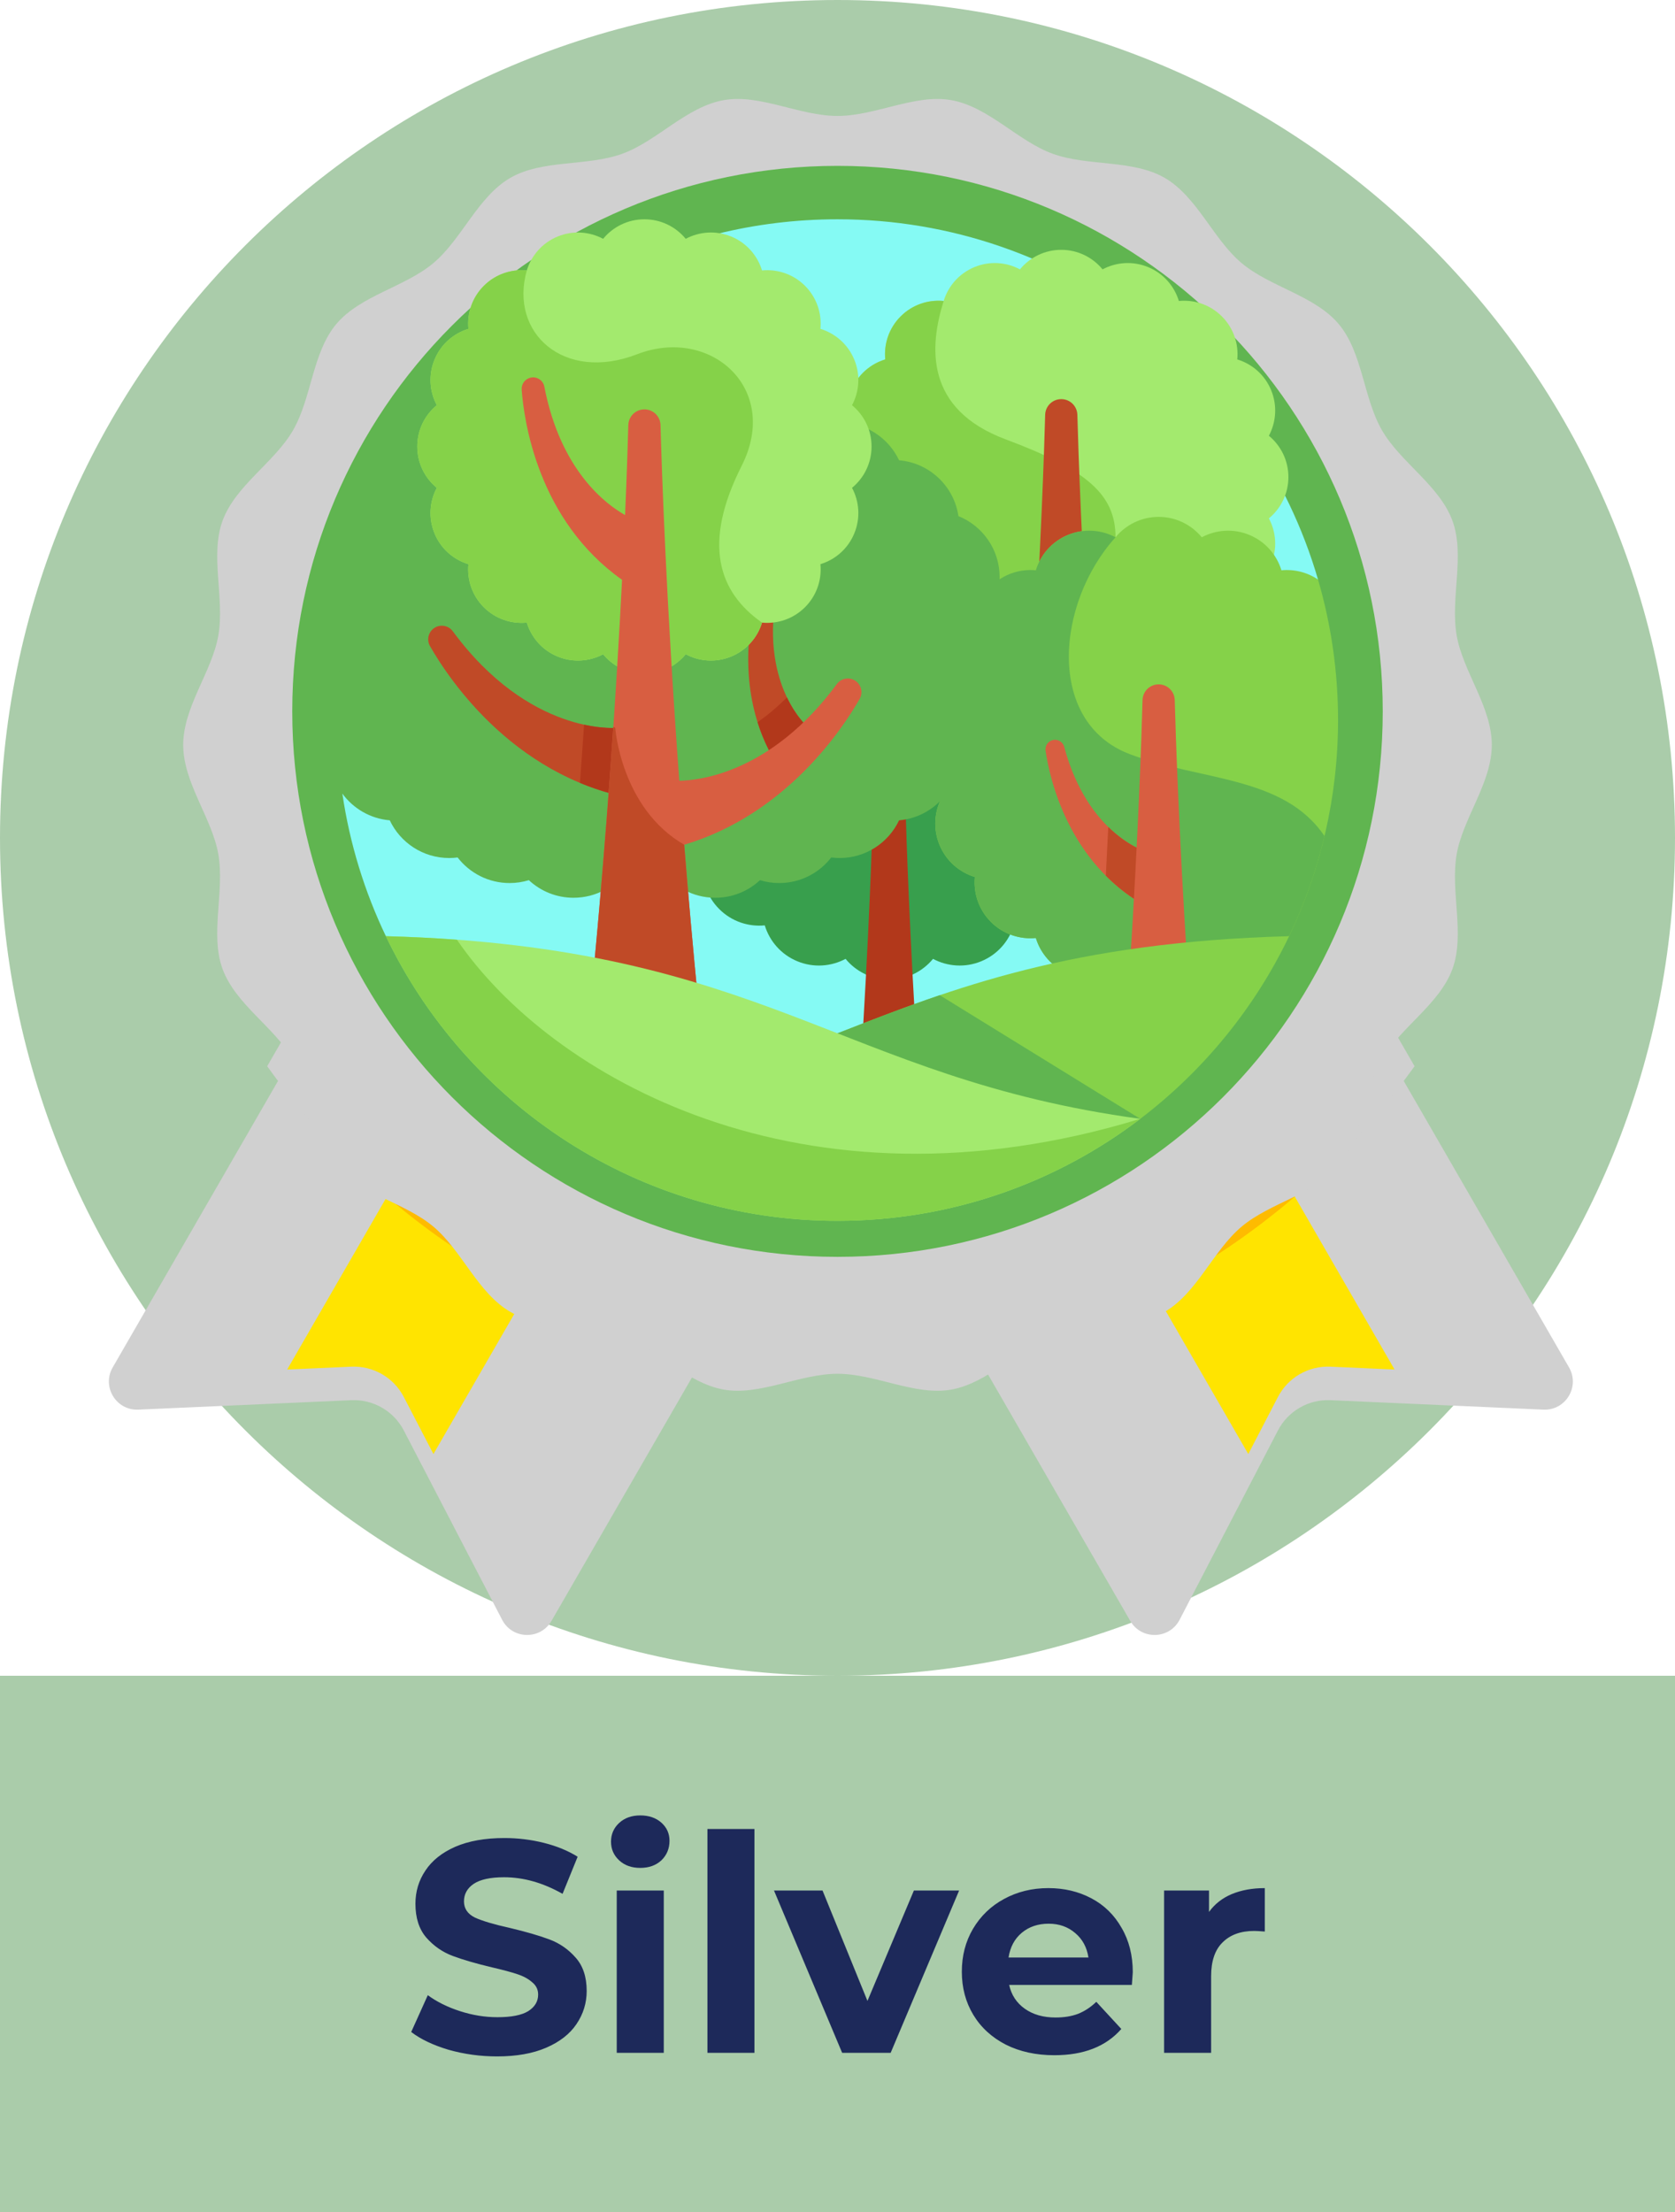 <svg width="200" height="264" viewBox="0 0 200 264" fill="none" xmlns="http://www.w3.org/2000/svg">
<path d="M100 200C155.228 200 200 155.228 200 100C200 44.772 155.228 0 100 0C44.772 0 0 44.772 0 100C0 155.228 44.772 200 100 200Z" fill="#AACCAA"/>
<g filter="url(#filter0_d)">
<path d="M59.957 189.321L48.216 166.727C47.01 164.406 44.566 162.995 41.953 163.111L16.516 164.239C13.864 164.357 12.129 161.5 13.456 159.201L53.409 90L105.803 120.25L65.85 189.451C64.523 191.75 61.181 191.676 59.957 189.321Z" fill="#D0D0D0"/>
</g>
<path d="M31.901 127.255C43.883 143.931 61.561 156.235 82.088 161.327L105.804 120.251L53.41 90.001L31.901 127.255Z" fill="#D0D0D0"/>
<path d="M41.953 163.111C44.566 162.995 47.01 164.406 48.216 166.727L51.754 173.535L88.339 110.167L70.874 100.084L34.289 163.452L41.953 163.111Z" fill="#FFE400"/>
<path d="M62.967 154.113L88.339 110.167L70.874 100.084L46.201 142.82C51.314 147.196 56.938 150.991 62.967 154.113Z" fill="#FEBB00"/>
<g filter="url(#filter1_d)">
<path d="M140.847 189.321L152.588 166.727C153.794 164.406 156.238 162.995 158.851 163.111L184.288 164.239C186.94 164.357 188.675 161.5 187.348 159.201L147.395 90L95.001 120.25L134.954 189.451C136.281 191.75 139.623 191.676 140.847 189.321Z" fill="#D0D0D0"/>
</g>
<path d="M95 120.25L118.715 161.326C139.243 156.235 156.921 143.931 168.903 127.255L147.394 90.001L95 120.25Z" fill="#D0D0D0"/>
<path d="M158.851 163.111C156.237 162.995 153.794 164.406 152.588 166.727L149.05 173.535L112.465 110.167L129.93 100.084L166.515 163.452L158.851 163.111Z" fill="#FFE400"/>
<path d="M154.603 142.82L129.93 100.084L112.465 110.167L137.837 154.113C143.866 150.991 149.49 147.196 154.603 142.82Z" fill="#FEBB00"/>
<g filter="url(#filter2_d)">
<path d="M178.125 84.899C178.125 89.437 174.69 93.618 173.933 97.939C173.155 102.382 174.942 107.482 173.433 111.627C171.897 115.845 167.236 118.599 165.017 122.434C162.778 126.305 162.708 131.714 159.848 135.119C156.981 138.533 151.662 139.535 148.248 142.402C144.844 145.262 142.939 150.329 139.068 152.569C135.234 154.787 129.897 153.918 125.679 155.453C121.534 156.962 118.011 161.072 113.568 161.85C109.247 162.607 104.537 159.96 100 159.96C95.462 159.96 90.752 162.607 86.432 161.85C81.988 161.072 78.465 156.962 74.32 155.453C70.102 153.918 64.766 154.787 60.931 152.568C57.06 150.329 55.156 145.261 51.751 142.401C48.337 139.534 43.019 138.532 40.151 135.117C37.291 131.713 37.221 126.304 34.982 122.433C32.763 118.598 28.102 115.844 26.566 111.626C25.057 107.482 26.845 102.382 26.066 97.938C25.31 93.618 21.875 89.437 21.875 84.899C21.875 80.362 25.31 76.18 26.067 71.86C26.845 67.416 25.058 62.316 26.567 58.171C28.103 53.953 32.764 51.199 34.983 47.364C37.222 43.493 37.292 38.084 40.152 34.68C43.019 31.265 48.338 30.264 51.752 27.396C55.156 24.537 57.06 19.469 60.932 17.23C64.766 15.011 70.103 15.88 74.321 14.345C78.466 12.836 81.989 8.726 86.432 7.948C90.753 7.192 95.463 9.838 100 9.838C104.538 9.838 109.248 7.192 113.568 7.948C118.012 8.726 121.535 12.836 125.68 14.345C129.898 15.88 135.234 15.011 139.069 17.23C142.94 19.469 144.845 24.537 148.249 27.397C151.663 30.264 156.981 31.267 159.849 34.681C162.709 38.085 162.779 43.494 165.018 47.365C167.237 51.2 171.898 53.954 173.434 58.172C174.943 62.317 173.155 67.417 173.934 71.86C174.69 76.181 178.125 80.362 178.125 84.899Z" fill="#D0D0D0"/>
</g>
<path d="M100 150.004C135.956 150.004 165.104 120.855 165.104 84.899C165.104 48.943 135.956 19.795 100 19.795C64.044 19.795 34.896 48.943 34.896 84.899C34.896 120.855 64.044 150.004 100 150.004Z" fill="#60B550"/>
<path d="M100 143.493C132.36 143.493 158.594 117.26 158.594 84.899C158.594 52.539 132.36 26.305 100 26.305C67.64 26.305 41.406 52.539 41.406 84.899C41.406 117.26 67.64 143.493 100 143.493Z" fill="#AACCAA"/>
<path d="M51.754 94.716H40.878C41.762 100.726 43.54 106.444 46.074 111.732L121.341 130.955L157.378 69.171C150.129 44.325 127.186 26.172 100 26.172C80.186 26.172 62.628 35.816 51.754 50.664V94.716Z" fill="#85FAF4"/>
<path d="M79.936 93.412C79.018 95.133 78.849 97.237 79.653 99.18C80.459 101.124 82.065 102.491 83.932 103.059C83.743 105.001 84.391 107.009 85.879 108.496C87.366 109.984 89.374 110.632 91.316 110.443C91.884 112.31 93.252 113.917 95.195 114.722C97.138 115.527 99.242 115.357 100.963 114.439C102.202 115.946 104.081 116.908 106.184 116.908C108.288 116.908 110.166 115.946 111.405 114.439C113.127 115.357 115.23 115.526 117.174 114.722C119.117 113.917 120.485 112.31 121.053 110.443C122.995 110.633 125.003 109.984 126.49 108.496C127.977 107.009 128.626 105.001 128.437 103.059C130.303 102.491 131.91 101.123 132.715 99.18C133.52 97.237 133.351 95.134 132.433 93.412C133.94 92.173 134.901 90.294 134.901 88.191C134.901 86.088 133.94 84.209 132.433 82.97C133.351 81.248 133.52 79.145 132.715 77.201C131.91 75.258 130.303 73.891 128.437 73.322C128.626 71.381 127.977 69.372 126.49 67.885C125.003 66.398 122.995 65.749 121.053 65.938C120.485 64.072 119.117 62.465 117.174 61.66C115.231 60.855 113.127 61.024 111.405 61.942C110.166 60.435 108.288 59.474 106.184 59.474C104.081 59.474 102.202 60.435 100.963 61.942C99.242 61.024 97.138 60.855 95.195 61.66C93.252 62.465 91.884 64.072 91.316 65.938C89.374 65.749 87.366 66.398 85.879 67.885C84.391 69.372 83.743 71.381 83.932 73.322C82.065 73.891 80.459 75.258 79.653 77.201C78.849 79.144 79.018 81.248 79.936 82.97C78.429 84.209 77.468 86.088 77.468 88.191C77.468 90.294 78.429 92.173 79.936 93.412Z" fill="#389F4D"/>
<path d="M109.628 127.709C108.605 111.658 108.224 100.082 108.106 95.756C108.078 94.716 107.226 93.888 106.184 93.888C105.143 93.888 104.291 94.716 104.263 95.756C104.145 100.082 103.764 111.658 102.741 127.709H109.628Z" fill="#B2381B"/>
<path d="M101.929 61.869C101.062 63.495 100.902 65.481 101.662 67.316C102.422 69.152 103.94 70.443 105.703 70.98C105.524 72.814 106.137 74.71 107.541 76.115C108.946 77.519 110.842 78.132 112.676 77.954C113.213 79.716 114.505 81.234 116.34 81.994C118.175 82.754 120.161 82.594 121.787 81.728C122.958 83.151 124.732 84.058 126.718 84.058C128.704 84.058 130.479 83.151 131.649 81.728C133.275 82.594 135.261 82.754 137.097 81.994C138.932 81.234 140.224 79.716 140.76 77.954C142.594 78.132 144.491 77.519 145.895 76.115C147.3 74.71 147.913 72.814 147.734 70.98C149.496 70.443 151.014 69.152 151.774 67.316C152.534 65.481 152.375 63.495 151.508 61.869C152.931 60.699 153.839 58.924 153.839 56.938C153.839 54.952 152.931 53.177 151.508 52.007C152.375 50.381 152.534 48.395 151.774 46.559C151.014 44.724 149.496 43.432 147.734 42.896C147.913 41.062 147.3 39.166 145.895 37.761C144.491 36.356 142.594 35.743 140.76 35.922C140.224 34.16 138.932 32.642 137.097 31.882C135.261 31.122 133.275 31.281 131.649 32.148C130.479 30.725 128.704 29.817 126.718 29.817C124.732 29.817 122.958 30.725 121.787 32.148C120.161 31.281 118.175 31.122 116.34 31.882C114.505 32.642 113.213 34.16 112.676 35.922C110.842 35.743 108.946 36.356 107.541 37.761C106.137 39.165 105.524 41.062 105.703 42.896C103.94 43.432 102.422 44.724 101.662 46.559C100.902 48.395 101.062 50.381 101.929 52.007C100.505 53.177 99.598 54.952 99.598 56.938C99.598 58.924 100.506 60.698 101.929 61.869Z" fill="#A3EA6E"/>
<path d="M107.541 37.761C106.137 39.165 105.524 41.062 105.703 42.896C103.94 43.432 102.422 44.724 101.662 46.559C100.902 48.394 101.062 50.381 101.929 52.007C100.505 53.177 99.598 54.951 99.598 56.938C99.598 58.924 100.505 60.698 101.929 61.869C101.062 63.494 100.902 65.481 101.662 67.316C102.422 69.151 103.94 70.443 105.703 70.98C105.524 72.814 106.137 74.71 107.541 76.115C108.946 77.519 110.842 78.132 112.676 77.953C113.213 79.716 114.505 81.234 116.34 81.994C118.175 82.754 120.161 82.594 121.787 81.727C122.958 83.15 124.732 84.058 126.718 84.058C128.704 84.058 130.479 83.15 131.649 81.727C132.137 81.988 132.658 82.183 133.197 82.31C133.197 74.527 133.197 66.536 133.197 64.125C133.197 59.004 129.766 56.055 120.078 52.436C110.389 48.818 110.973 41.347 112.676 35.922C110.842 35.744 108.946 36.356 107.541 37.761Z" fill="#85D249"/>
<path d="M130.162 81.456C129.139 65.405 128.758 53.829 128.64 49.503C128.611 48.463 127.759 47.635 126.718 47.635C125.677 47.635 124.824 48.463 124.796 49.503C124.678 53.829 124.297 65.405 123.274 81.456H130.162Z" fill="#C04A27"/>
<path d="M152.042 112.027L153.922 111.733C157.665 103.923 159.766 95.176 159.766 85.938C159.766 80.116 158.93 74.491 157.378 69.171C156.069 68.288 154.518 67.918 153.007 68.065C152.446 66.225 151.098 64.64 149.181 63.846C147.265 63.053 145.191 63.22 143.493 64.125C142.272 62.639 140.419 61.691 138.345 61.691C136.271 61.691 134.418 62.639 133.196 64.125C131.499 63.22 129.425 63.053 127.508 63.846C125.592 64.64 124.244 66.225 123.683 68.065C121.768 67.879 119.788 68.518 118.322 69.985C116.855 71.451 116.216 73.431 116.402 75.346C114.562 75.906 112.977 77.255 112.184 79.171C111.39 81.088 111.557 83.162 112.462 84.859C110.976 86.081 110.028 87.934 110.028 90.008C110.028 92.082 110.976 93.934 112.462 95.156C111.557 96.854 111.39 98.928 112.184 100.844C112.977 102.761 114.562 104.109 116.402 104.67C116.216 106.584 116.855 108.564 118.322 110.031C119.788 111.498 121.768 112.137 123.683 111.951C124.244 113.791 125.592 115.376 127.508 116.169C129.425 116.963 131.499 116.796 133.196 115.891C134.418 117.377 136.271 118.325 138.345 118.325C140.419 118.325 142.272 117.377 143.493 115.891C145.191 116.796 147.265 116.963 149.181 116.169C150.772 115.511 151.969 114.306 152.652 112.864L152.042 112.027Z" fill="#85D249"/>
<path d="M152.042 112.027L153.922 111.733C155.733 107.954 157.159 103.957 158.149 99.789C153.278 92.564 143.343 93.207 134.901 90.008C124.9 86.218 126.07 72.008 133.197 64.125C131.499 63.219 129.425 63.053 127.509 63.846C125.592 64.64 124.244 66.225 123.683 68.065C121.769 67.878 119.789 68.518 118.322 69.985C116.855 71.451 116.216 73.431 116.403 75.346C114.562 75.906 112.978 77.255 112.184 79.171C111.39 81.088 111.557 83.162 112.462 84.859C110.976 86.081 110.028 87.934 110.028 90.008C110.028 92.082 110.976 93.934 112.462 95.156C111.557 96.854 111.39 98.928 112.184 100.844C112.978 102.761 114.562 104.109 116.403 104.67C116.216 106.584 116.856 108.564 118.322 110.031C119.789 111.498 121.769 112.137 123.683 111.951C124.244 113.791 125.592 115.376 127.509 116.169C129.425 116.963 131.499 116.796 133.197 115.891C134.419 117.377 136.271 118.325 138.345 118.325C140.419 118.325 142.272 117.377 143.494 115.891C145.191 116.796 147.265 116.963 149.182 116.169C150.772 115.51 151.97 114.306 152.652 112.864L152.042 112.027Z" fill="#60B550"/>
<path d="M119.089 70.919C119.264 70.268 119.358 69.584 119.358 68.878C119.358 65.58 117.323 62.76 114.44 61.599C113.917 58.029 110.988 55.242 107.353 54.933C106.097 52.273 103.392 50.432 100.256 50.432C99.915 50.432 99.58 50.457 99.25 50.499C97.815 48.642 95.568 47.446 93.041 47.446C92.242 47.446 91.471 47.566 90.744 47.788C89.344 46.487 87.469 45.69 85.406 45.69C84.057 45.69 82.788 46.03 81.68 46.63C80.364 45.632 78.724 45.04 76.945 45.04C75.166 45.04 73.527 45.633 72.211 46.63C71.102 46.031 69.833 45.69 68.484 45.69C66.422 45.69 64.546 46.487 63.146 47.788C62.42 47.566 61.649 47.446 60.85 47.446C58.322 47.446 56.075 48.642 54.641 50.499C54.311 50.456 53.976 50.432 53.635 50.432C52.986 50.432 52.357 50.515 51.754 50.664C44.513 60.551 40.234 72.744 40.234 85.938C40.234 88.92 40.456 91.85 40.878 94.716C42.181 96.496 44.214 97.706 46.538 97.904C47.793 100.563 50.498 102.404 53.635 102.404C53.976 102.404 54.311 102.38 54.641 102.338C56.075 104.194 58.322 105.391 60.85 105.391C61.649 105.391 62.42 105.271 63.146 105.048C64.546 106.35 66.422 107.147 68.484 107.147C69.833 107.147 71.102 106.806 72.211 106.206C73.527 107.204 75.166 107.797 76.945 107.797C78.724 107.797 80.364 107.204 81.68 106.206C82.788 106.806 84.058 107.147 85.406 107.147C87.469 107.147 89.344 106.35 90.744 105.048C91.471 105.271 92.242 105.391 93.041 105.391C95.569 105.391 97.815 104.194 99.25 102.338C99.58 102.38 99.915 102.404 100.256 102.404C103.392 102.404 106.097 100.563 107.353 97.904C110.988 97.595 113.917 94.808 114.44 91.237C117.323 90.077 119.358 87.257 119.358 83.959C119.358 83.253 119.264 82.569 119.089 81.918C120.481 80.502 121.341 78.561 121.341 76.418C121.341 74.276 120.481 72.335 119.089 70.919Z" fill="#60B550"/>
<path d="M96.385 86.71C96.385 86.71 90.917 82.015 92.622 71.359C92.724 70.72 92.268 70.124 91.624 70.052C91.07 69.99 90.552 70.337 90.4 70.873C89.529 73.954 87.367 84.14 93.794 92.724L96.385 86.71Z" fill="#C04A27"/>
<path d="M52.156 58.223C51.289 59.849 51.129 61.835 51.889 63.671C52.65 65.506 54.167 66.798 55.93 67.334C55.751 69.168 56.364 71.064 57.768 72.469C59.173 73.874 61.069 74.487 62.903 74.308C63.44 76.07 64.732 77.588 66.567 78.348C68.402 79.108 70.389 78.949 72.015 78.082C73.185 79.505 74.959 80.413 76.945 80.413C78.932 80.413 80.706 79.505 81.876 78.082C83.502 78.949 85.489 79.108 87.324 78.348C89.159 77.588 90.451 76.07 90.988 74.308C92.821 74.487 94.718 73.874 96.123 72.469C97.527 71.065 98.14 69.168 97.961 67.334C99.724 66.798 101.241 65.506 102.002 63.671C102.762 61.835 102.602 59.849 101.735 58.223C103.158 57.053 104.066 55.279 104.066 53.292C104.066 51.306 103.158 49.532 101.735 48.361C102.602 46.736 102.762 44.749 102.002 42.914C101.241 41.078 99.724 39.787 97.961 39.25C98.14 37.416 97.527 35.52 96.123 34.115C94.718 32.71 92.822 32.098 90.988 32.277C90.451 30.514 89.159 28.996 87.324 28.236C85.489 27.476 83.502 27.636 81.876 28.503C80.706 27.08 78.931 26.172 76.945 26.172C74.959 26.172 73.185 27.08 72.014 28.503C70.388 27.636 68.402 27.476 66.567 28.236C64.732 28.997 63.44 30.514 62.903 32.277C61.069 32.098 59.173 32.711 57.768 34.115C56.364 35.52 55.751 37.416 55.93 39.25C54.167 39.787 52.649 41.079 51.889 42.914C51.129 44.749 51.289 46.736 52.156 48.361C50.732 49.532 49.825 51.306 49.825 53.292C49.825 55.279 50.733 57.053 52.156 58.223Z" fill="#A3EA6E"/>
<path d="M57.768 34.115C56.364 35.52 55.751 37.416 55.93 39.25C54.167 39.787 52.65 41.078 51.889 42.914C51.129 44.749 51.289 46.735 52.156 48.361C50.733 49.532 49.825 51.306 49.825 53.292C49.825 55.278 50.733 57.053 52.156 58.223C51.289 59.849 51.129 61.835 51.889 63.671C52.65 65.506 54.167 66.797 55.93 67.334C55.751 69.168 56.364 71.064 57.768 72.469C59.173 73.874 61.069 74.487 62.903 74.308C63.44 76.07 64.732 77.588 66.567 78.348C68.402 79.108 70.389 78.949 72.015 78.082C73.185 79.505 74.959 80.413 76.945 80.413C78.932 80.413 80.706 79.505 81.876 78.082C83.502 78.949 85.489 79.108 87.324 78.348C89.159 77.588 90.451 76.07 90.988 74.308C85.71 70.615 83.891 64.809 88.561 55.588C93.23 46.366 84.825 38.895 76.07 42.281C67.316 45.666 60.779 39.712 62.903 32.277C61.069 32.098 59.173 32.711 57.768 34.115Z" fill="#85D249"/>
<path d="M136.767 101.617C136.767 101.617 129.86 99.56 127.071 89.136C126.903 88.51 126.244 88.152 125.627 88.349C125.095 88.518 124.764 89.046 124.844 89.598C125.305 92.766 127.485 102.948 136.853 108.165L136.767 101.617Z" fill="#D85E41"/>
<path d="M73.463 86.87C73.463 86.87 63.212 87.739 54.067 75.342C53.516 74.595 52.453 74.457 51.732 75.042C51.114 75.544 50.948 76.418 51.342 77.109C53.605 81.077 61.815 93.481 76.994 95.53L73.463 86.87Z" fill="#C04A27"/>
<path d="M93.794 92.724L96.385 86.71C96.385 86.71 95.095 85.597 93.963 83.235C92.77 84.43 91.59 85.403 90.455 86.197C91.143 88.383 92.205 90.602 93.794 92.724Z" fill="#B2381B"/>
<path d="M76.994 95.531L73.463 86.87C73.463 86.87 72.023 86.992 69.74 86.492C69.59 88.718 69.427 91.035 69.249 93.436C71.595 94.411 74.174 95.15 76.994 95.531Z" fill="#B2381B"/>
<path d="M102.256 81.342C101.535 80.757 100.472 80.894 99.921 81.642C92.07 92.284 83.405 93.15 81.109 93.182C79.535 71.722 79.01 55.947 78.867 50.727C78.839 49.687 77.987 48.859 76.945 48.859C75.904 48.859 75.052 49.687 75.024 50.727C74.968 52.778 74.852 56.458 74.638 61.47C72.462 60.257 66.944 56.258 64.995 46.143C64.848 45.38 64.09 44.896 63.334 45.078C62.684 45.235 62.241 45.838 62.29 46.505C62.564 50.234 64.226 62.079 74.275 69.201C73.63 81.863 72.49 99.558 70.504 119.748H83.386C82.736 113.142 82.177 106.803 81.696 100.82C93.887 97.185 100.629 86.946 102.646 83.409C103.04 82.717 102.874 81.844 102.256 81.342Z" fill="#D85E41"/>
<path d="M73.463 86.87L73.235 86.738C72.577 96.487 71.692 107.67 70.504 119.748H83.386C82.736 113.141 82.177 106.803 81.696 100.819C74.132 96.441 73.463 86.87 73.463 86.87Z" fill="#C04A27"/>
<path d="M132.038 104.516C133.384 105.867 134.971 107.117 136.853 108.165L136.767 101.617C136.767 101.617 134.677 100.991 132.332 98.697C132.246 100.514 132.148 102.456 132.038 104.516Z" fill="#C04A27"/>
<path d="M141.789 115.499C140.766 99.448 140.385 87.872 140.267 83.546C140.238 82.506 139.386 81.678 138.345 81.678C137.304 81.678 136.452 82.506 136.423 83.546C136.305 87.872 135.924 99.448 134.901 115.499H141.789Z" fill="#D85E41"/>
<path d="M100 133.532H136.147L136.148 133.533C143.673 127.808 149.801 120.342 153.926 111.732C127.872 112.441 113.936 117.884 100 123.326V133.532Z" fill="#85D249"/>
<path d="M112.216 118.776C107.956 120.22 103.978 121.773 100 123.326V133.532H136.147L112.216 118.777L112.216 118.776Z" fill="#60B550"/>
<path d="M136.147 133.532C126.109 141.168 113.585 145.703 100 145.703C76.231 145.703 55.703 131.826 46.074 111.732C91.535 112.969 100.101 128.618 136.147 133.532Z" fill="#A3EA6E"/>
<path d="M54.559 112.155C51.877 111.957 49.055 111.813 46.074 111.732C55.703 131.826 76.231 145.703 100 145.703C113.585 145.703 126.109 141.168 136.147 133.532C95.719 145.875 65.682 128.427 54.559 112.155Z" fill="#85D249"/>
<rect width="200" height="64" transform="translate(0 200)" fill="#AACCAA"/>
<path d="M59.36 245.432C57.368 245.432 55.436 245.168 53.564 244.64C51.716 244.088 50.228 243.38 49.1 242.516L51.08 238.124C52.16 238.916 53.444 239.552 54.932 240.032C56.42 240.512 57.908 240.752 59.396 240.752C61.052 240.752 62.276 240.512 63.068 240.032C63.86 239.528 64.256 238.868 64.256 238.052C64.256 237.452 64.016 236.96 63.536 236.576C63.08 236.168 62.48 235.844 61.736 235.604C61.016 235.364 60.032 235.1 58.784 234.812C56.864 234.356 55.292 233.9 54.068 233.444C52.844 232.988 51.788 232.256 50.9 231.248C50.036 230.24 49.604 228.896 49.604 227.216C49.604 225.752 50 224.432 50.792 223.256C51.584 222.056 52.772 221.108 54.356 220.412C55.964 219.716 57.92 219.368 60.224 219.368C61.832 219.368 63.404 219.56 64.94 219.944C66.476 220.328 67.82 220.88 68.972 221.6L67.172 226.028C64.844 224.708 62.516 224.048 60.188 224.048C58.556 224.048 57.344 224.312 56.552 224.84C55.784 225.368 55.4 226.064 55.4 226.928C55.4 227.792 55.844 228.44 56.732 228.872C57.644 229.28 59.024 229.688 60.872 230.096C62.792 230.552 64.364 231.008 65.588 231.464C66.812 231.92 67.856 232.64 68.72 233.624C69.608 234.608 70.052 235.94 70.052 237.62C70.052 239.06 69.644 240.38 68.828 241.58C68.036 242.756 66.836 243.692 65.228 244.388C63.62 245.084 61.664 245.432 59.36 245.432ZM73.641 225.632H79.257V245H73.641V225.632ZM76.449 222.932C75.417 222.932 74.577 222.632 73.929 222.032C73.281 221.432 72.957 220.688 72.957 219.8C72.957 218.912 73.281 218.168 73.929 217.568C74.577 216.968 75.417 216.668 76.449 216.668C77.481 216.668 78.321 216.956 78.969 217.532C79.617 218.108 79.941 218.828 79.941 219.692C79.941 220.628 79.617 221.408 78.969 222.032C78.321 222.632 77.481 222.932 76.449 222.932ZM84.469 218.288H90.085V245H84.469V218.288ZM114.521 225.632L106.349 245H100.553L92.417 225.632H98.213L103.577 238.808L109.121 225.632H114.521ZM135.257 235.388C135.257 235.46 135.221 235.964 135.149 236.9H120.497C120.761 238.1 121.385 239.048 122.369 239.744C123.353 240.44 124.577 240.788 126.041 240.788C127.049 240.788 127.937 240.644 128.705 240.356C129.497 240.044 130.229 239.564 130.901 238.916L133.889 242.156C132.065 244.244 129.401 245.288 125.897 245.288C123.713 245.288 121.781 244.868 120.101 244.028C118.421 243.164 117.125 241.976 116.213 240.464C115.301 238.952 114.845 237.236 114.845 235.316C114.845 233.42 115.289 231.716 116.177 230.204C117.089 228.668 118.325 227.48 119.885 226.64C121.469 225.776 123.233 225.344 125.177 225.344C127.073 225.344 128.789 225.752 130.325 226.568C131.861 227.384 133.061 228.56 133.925 230.096C134.813 231.608 135.257 233.372 135.257 235.388ZM125.213 229.592C123.941 229.592 122.873 229.952 122.009 230.672C121.145 231.392 120.617 232.376 120.425 233.624H129.965C129.773 232.4 129.245 231.428 128.381 230.708C127.517 229.964 126.461 229.592 125.213 229.592ZM144.36 228.188C145.032 227.252 145.932 226.544 147.06 226.064C148.212 225.584 149.532 225.344 151.02 225.344V230.528C150.396 230.48 149.976 230.456 149.76 230.456C148.152 230.456 146.892 230.912 145.98 231.824C145.068 232.712 144.612 234.056 144.612 235.856V245H138.996V225.632H144.36V228.188Z" fill="#1D295A"/>
<defs>
<filter id="filter0_d" x="9" y="90" width="100.803" height="109.132" filterUnits="userSpaceOnUse" color-interpolation-filters="sRGB">
<feFlood flood-opacity="0" result="BackgroundImageFix"/>
<feColorMatrix in="SourceAlpha" type="matrix" values="0 0 0 0 0 0 0 0 0 0 0 0 0 0 0 0 0 0 127 0"/>
<feOffset dy="4"/>
<feGaussianBlur stdDeviation="2"/>
<feColorMatrix type="matrix" values="0 0 0 0 0 0 0 0 0 0 0 0 0 0 0 0 0 0 0.25 0"/>
<feBlend mode="normal" in2="BackgroundImageFix" result="effect1_dropShadow"/>
<feBlend mode="normal" in="SourceGraphic" in2="effect1_dropShadow" result="shape"/>
</filter>
<filter id="filter1_d" x="91.001" y="90" width="100.803" height="109.132" filterUnits="userSpaceOnUse" color-interpolation-filters="sRGB">
<feFlood flood-opacity="0" result="BackgroundImageFix"/>
<feColorMatrix in="SourceAlpha" type="matrix" values="0 0 0 0 0 0 0 0 0 0 0 0 0 0 0 0 0 0 127 0"/>
<feOffset dy="4"/>
<feGaussianBlur stdDeviation="2"/>
<feColorMatrix type="matrix" values="0 0 0 0 0 0 0 0 0 0 0 0 0 0 0 0 0 0 0.25 0"/>
<feBlend mode="normal" in2="BackgroundImageFix" result="effect1_dropShadow"/>
<feBlend mode="normal" in="SourceGraphic" in2="effect1_dropShadow" result="shape"/>
</filter>
<filter id="filter2_d" x="17.875" y="7.812" width="164.25" height="162.174" filterUnits="userSpaceOnUse" color-interpolation-filters="sRGB">
<feFlood flood-opacity="0" result="BackgroundImageFix"/>
<feColorMatrix in="SourceAlpha" type="matrix" values="0 0 0 0 0 0 0 0 0 0 0 0 0 0 0 0 0 0 127 0"/>
<feOffset dy="4"/>
<feGaussianBlur stdDeviation="2"/>
<feColorMatrix type="matrix" values="0 0 0 0 0 0 0 0 0 0 0 0 0 0 0 0 0 0 0.25 0"/>
<feBlend mode="normal" in2="BackgroundImageFix" result="effect1_dropShadow"/>
<feBlend mode="normal" in="SourceGraphic" in2="effect1_dropShadow" result="shape"/>
</filter>
</defs>
</svg>
